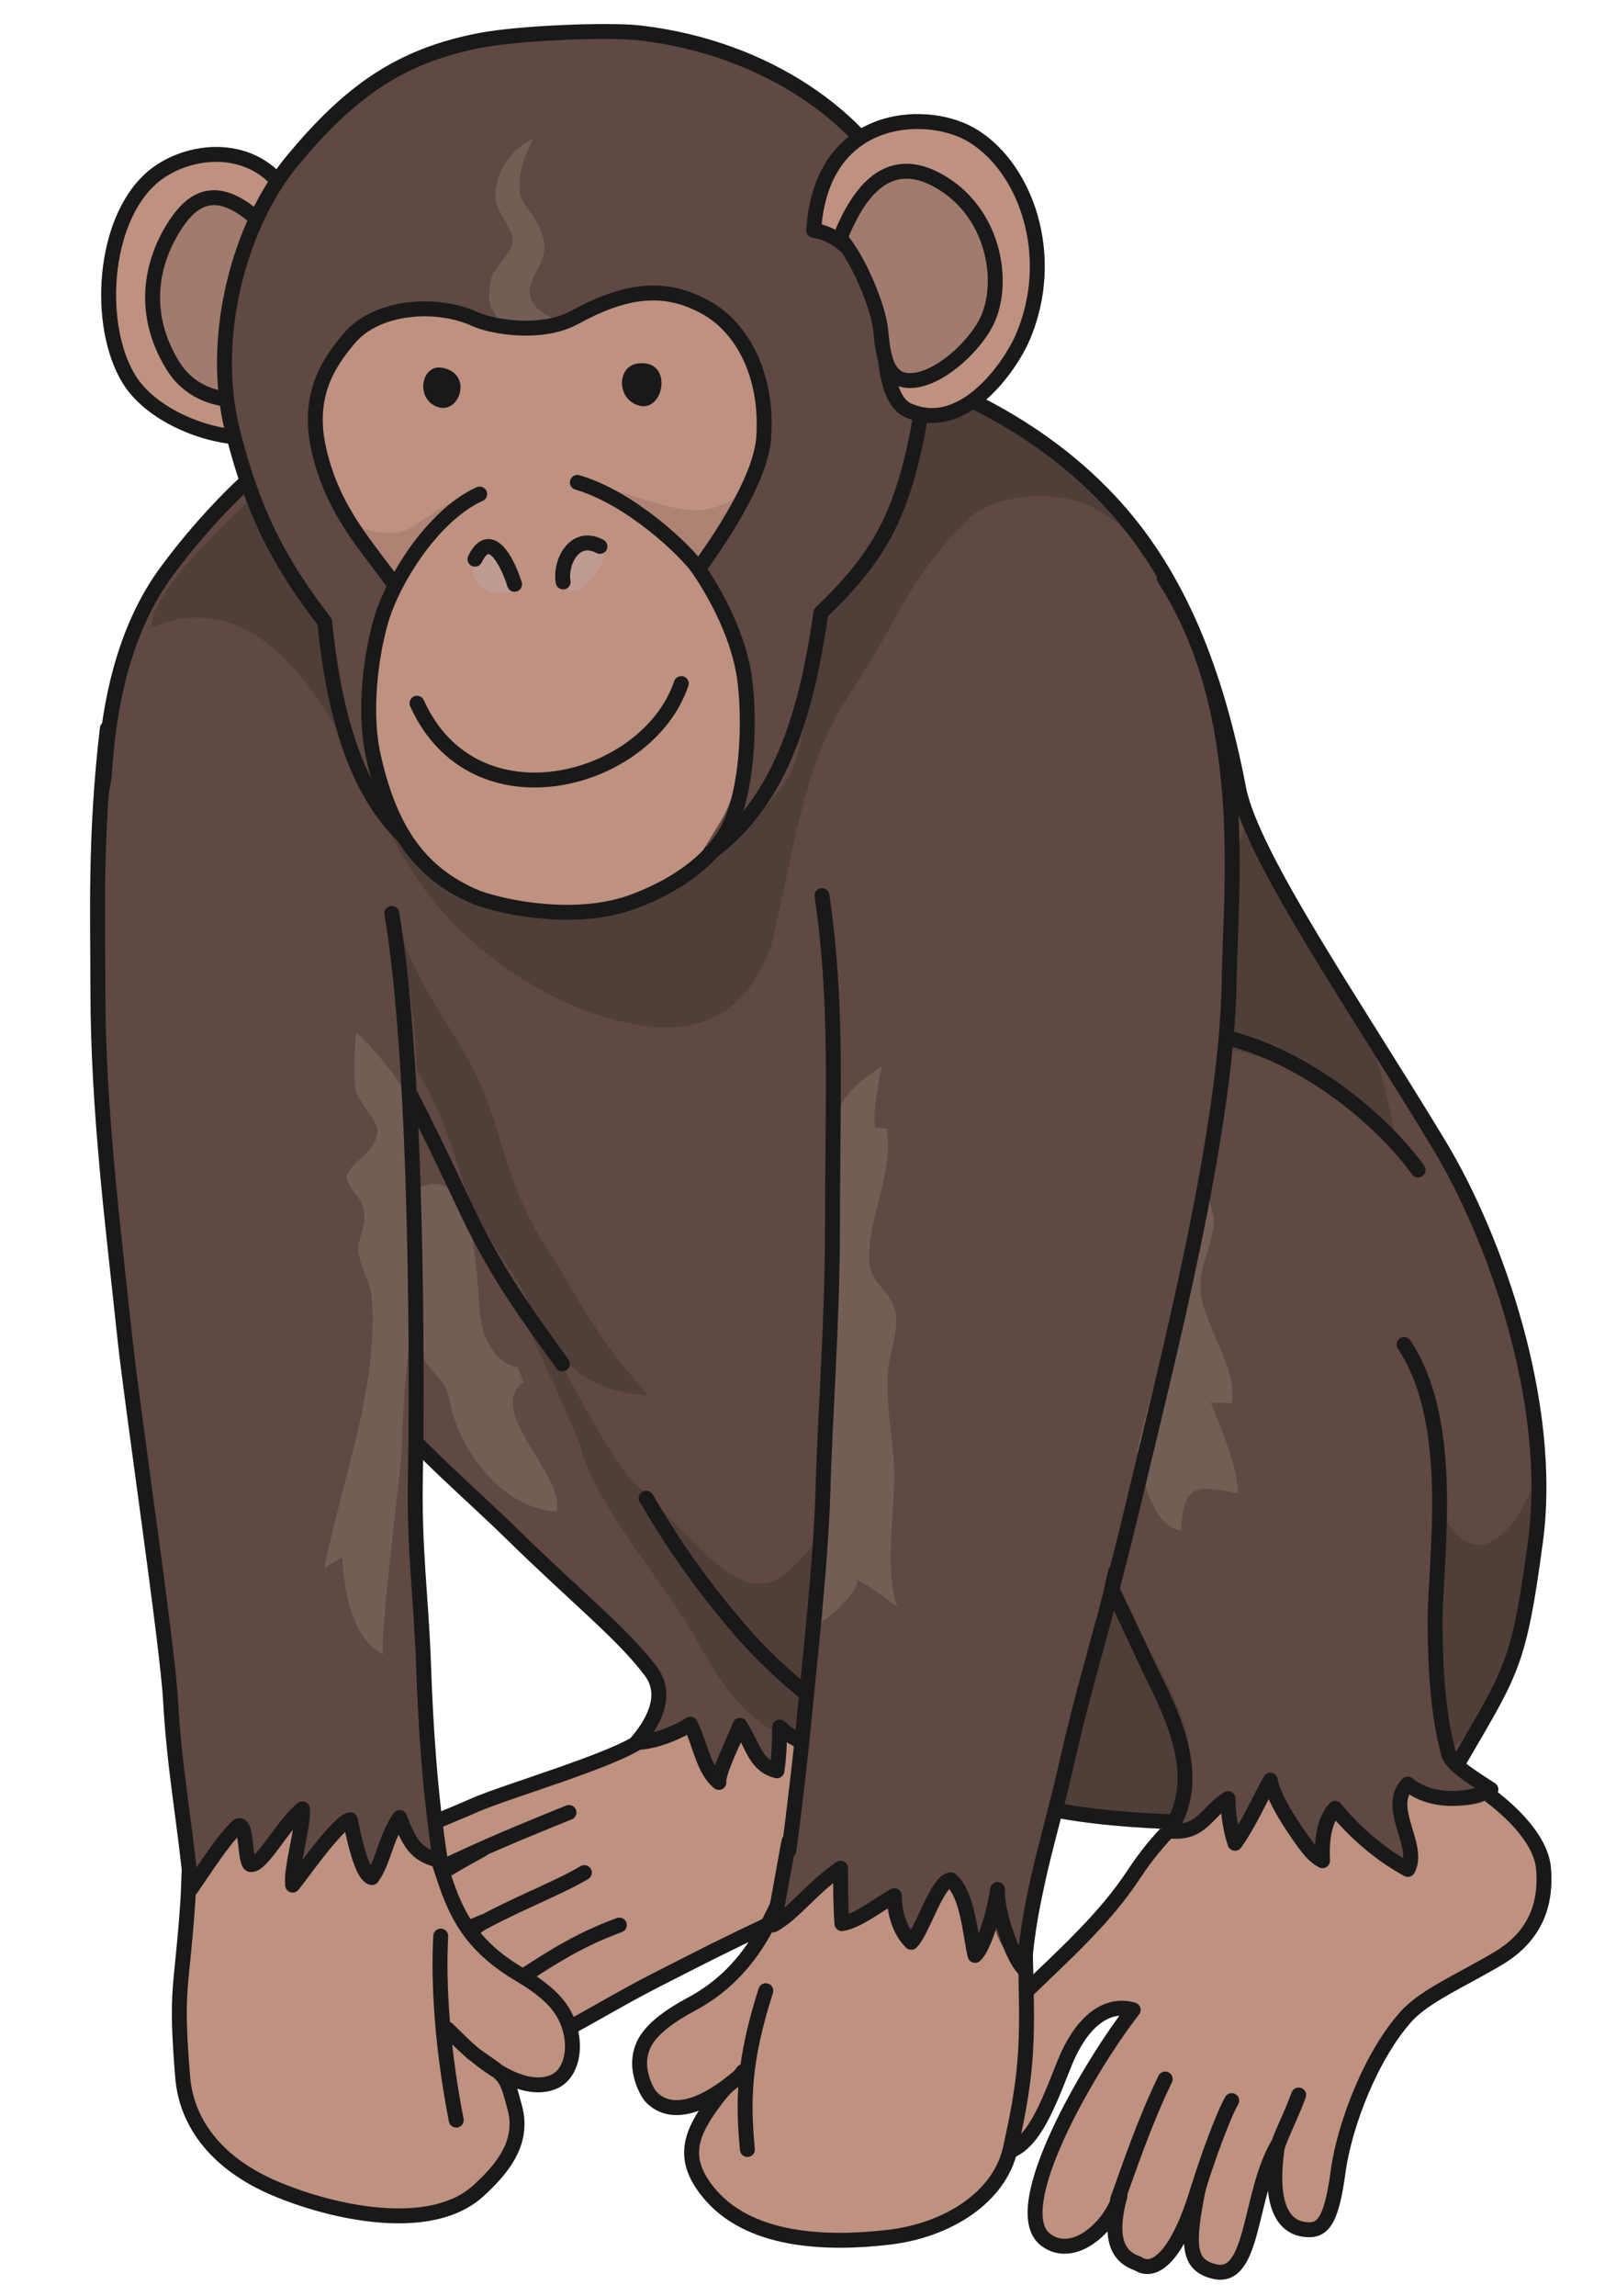 <?xml version="1.0" encoding="UTF-8" standalone="no"?>
<svg
   xmlns:dc="http://purl.org/dc/elements/1.1/"
   xmlns:cc="http://creativecommons.org/ns#"
   xmlns:rdf="http://www.w3.org/1999/02/22-rdf-syntax-ns#"
   xmlns:svg="http://www.w3.org/2000/svg"
   xmlns="http://www.w3.org/2000/svg"
   xmlns:sodipodi="http://sodipodi.sourceforge.net/DTD/sodipodi-0.dtd"
   xmlns:inkscape="http://www.inkscape.org/namespaces/inkscape"
   version="1.1"
   x="0"
   y="0"
   width="88mm"
   height="125mm"
   viewBox="0 0 332.598 472.441"
   id="svg123"
   sodipodi:docname="monkey.svg"
   inkscape:version="1.0.2-2 (e86c870879, 2021-01-15)">
  <defs
     id="defs127" />
  <sodipodi:namedview
     pagecolor="#ffffff"
     bordercolor="#666666"
     borderopacity="1"
     objecttolerance="10"
     gridtolerance="10"
     guidetolerance="10"
     inkscape:pageopacity="0"
     inkscape:pageshadow="2"
     inkscape:window-width="1920"
     inkscape:window-height="1017"
     id="namedview125"
     showgrid="false"
     units="mm"
     inkscape:zoom="0.70133111"
     inkscape:cx="217.87713"
     inkscape:cy="318.18982"
     inkscape:window-x="-8"
     inkscape:window-y="-8"
     inkscape:window-maximized="1"
     inkscape:current-layer="svg123" />
  <g
     id="Layer_1"
     transform="matrix(0.542,0,0,0.542,18.536,4.575)">
    <path
       d="m 209.348,652.134 c -10.027,7.539 -51.869,19.613 -63.402,24.758 -16.344,7.3 -23.367,7.984 -22.953,17.789 0.527,12.464 11.125,5.035 25.933,-1.02 -15.168,8.528 -25.269,13.059 -25.121,23.086 0.106,8.367 7.002,12.852 25.445,4.395 -14.808,10.316 -12.66,17.441 -12.41,20.187 3.746,11.813 12.657,5.828 25.434,2.18 -10.535,4.719 -19.408,22.191 -6.195,25.422 12.269,2.992 32.398,-12.172 58.781,-25.625 18.16,-9.262 26.055,-13.344 43.14,-21.375 1.297,10.359 -5.83,21.25 -13.542,25.601 -17.567,9.91 -8.5,22.621 0.044,29.11 11.979,9.093 30.425,-2.493 36.749,-19.231 5.725,-15.148 8.066,-32.941 21.289,-43.976 11.748,-9.797 30.121,-11.95 33.871,-13.493 25.824,-10.632 38.313,-30.121 28.633,-46.918 -8.461,-14.695 -92.176,-27.265 -111.596,-26.996 -24.35,0.328 -29.137,14.879 -44.1,26.106"
       fill="#be9180"
       id="path2" />
    <path
       d="m 209.348,652.134 c -10.027,7.539 -51.869,19.613 -63.402,24.758 -16.344,7.3 -23.367,7.984 -22.953,17.789 0.527,12.464 11.125,5.035 25.933,-1.02 -15.168,8.528 -25.269,13.059 -25.121,23.086 0.106,8.367 7.002,12.852 25.445,4.395 -14.808,10.316 -12.66,17.441 -12.41,20.187 3.746,11.813 12.657,5.828 25.434,2.18 -10.535,4.719 -19.408,22.191 -6.195,25.422 12.269,2.992 32.398,-12.172 58.781,-25.625 18.16,-9.262 26.055,-13.344 43.14,-21.375 1.297,10.359 -5.83,21.25 -13.542,25.601 -17.567,9.91 -8.5,22.621 0.044,29.11 11.979,9.093 30.425,-2.493 36.749,-19.231 5.725,-15.148 8.066,-32.941 21.289,-43.976 11.748,-9.797 30.121,-11.95 33.871,-13.493 25.824,-10.632 38.313,-30.121 28.633,-46.918 -8.461,-14.695 -92.176,-27.265 -111.596,-26.996 -24.35,0.328 -29.137,14.879 -44.1,26.106 z"
       fill-opacity="0"
       stroke="#1a1919"
       stroke-width="5.669"
       stroke-linecap="round"
       stroke-linejoin="round"
       id="path4" />
    <path
       d="m 160.848,744.103 c 11.654,-7.399 22.934,-15.461 40.133,-21.731"
       fill="#745a51"
       id="path6" />
    <path
       d="m 160.848,744.103 c 11.654,-7.399 22.934,-15.461 40.133,-21.731"
       fill-opacity="0"
       stroke="#1a1919"
       stroke-width="5.669"
       stroke-linecap="round"
       stroke-linejoin="round"
       id="path8" />
    <path
       d="m 145.676,723.337 c 15.756,-8.938 31.356,-14.57 42.035,-20.883"
       fill="#745a51"
       id="path10" />
    <path
       d="m 145.676,723.337 c 15.756,-8.938 31.356,-14.57 42.035,-20.883 m -48.761,-4.441 c 14.66,-7.035 33.902,-14.754 42.904,-18.387"
       fill-opacity="0"
       stroke="#1a1919"
       stroke-width="5.669"
       stroke-linecap="round"
       stroke-linejoin="round"
       id="path12" />
    <path
       d="m 300.452,607.224 c -4.127,-36.426 -21.918,-63.883 -35.675,-96.379 -10.917,-25.789 3.983,-59.864 -25.56,-77.782 -19.144,-11.605 -89.236,-49.75 -111.463,-42.531 -37.746,12.258 -48.774,39 -48,62.399 0.418,12.632 3.789,21.039 4.803,29.992 3.031,26.742 63.973,75.68 95.104,111.543 12.306,14.179 34.179,22.558 35.086,37.863 0.375,6.344 0.459,12.149 -5.399,20.695 8.098,-1.347 15.848,-2.515 19.358,-7.195 3.935,7.899 3.476,17.426 9.478,22.442 -0.412,-4.126 6.957,-15.559 8.172,-19.278 8.066,5.356 5.916,14.598 14.462,14.824 -1.505,-5.011 1.202,-9.386 1.19,-14.839 11.243,5.855 15.987,4.742 26.54,10.351 -0.86,-3.586 -2.602,-9.195 -2.957,-12.684 7.109,1.231 16.851,10.168 28.379,5.239 -5.578,-6.61 -11.653,-15.172 -12.262,-19.141 -1.338,-8.699 -0.262,-16.758 -1.256,-25.519"
       fill="#5f4942"
       id="path14" />
    <path
       d="m 321.704,601.056 c -9.24,-30.633 -35.598,-50.282 -65.075,-61.668 -16.505,-6.371 -28.755,-8.575 -39.464,-22.989 -25.055,-33.722 -36.909,-30.828 -57.012,-34.671 -0.195,-0.04 25.226,54.816 26.398,60.007 4.379,19.36 32.901,53.016 42.598,70.348 14.312,25.566 22.504,38.242 58.952,47.691 -0.858,-3.585 -2.977,-8.222 -0.905,-12.593 10.266,1.781 15.11,8.293 26.252,4.937 -0.287,-5.07 2.006,-15.133 5.866,-17.055 3.644,-1.808 8.814,4.504 10.265,0.43 2.211,-6.215 -5.027,-22.668 -6.398,-28.801 -0.426,-1.918 -0.922,-3.797 -1.477,-5.636"
       fill="#503f38"
       id="path16" />
    <path
       d="m 177.268,565.157 c 2.688,-14.176 -27.357,-37.965 -12.697,-48.832 -0.582,-1.699 -1.383,-4.07 -2.225,-5.613 -8.603,-1.805 -13.279,-11.25 -14.193,-19.379 -1.492,-13.254 -0.912,-62.793 -26.094,-47.395 -22.164,13.555 -1.652,37.536 3.299,59.399 2.205,9.73 9.416,9.918 11.158,19.801 3.35,18.976 20.227,41.23 40.682,42.293 0.029,-0.078 0.051,-0.172 0.07,-0.274"
       fill="#735e55"
       id="path18" />
    <path
       d="m 126.557,389.337 c -47.045,18.418 -48.022,42.711 -46.803,68.398 2.394,50.391 51.157,87.489 79.645,115.403 26.086,25.551 42.891,38.66 53.553,52.89 7.193,9.602 0,20.707 -5.401,26.996 6.305,0 15.295,-3.589 20.403,-6.89 3.937,7.902 4.826,17.078 10.824,22.09 -0.41,-4.125 6.781,-17.946 7.996,-21.664 5.172,7.968 5.783,15.175 14.044,17.257 0.729,-4.488 1.061,-11.148 1.049,-16.597 8.406,7.793 16.128,7.406 26.681,13.011 -3.301,-14.695 -4.246,-33.695 -3.592,-41.402 6.525,6.727 23.639,35.102 26.856,33.453 3.302,-9.086 -0.424,-26.199 18.914,-13.972 -2.362,-20.469 9.089,-31.547 13.318,-48.196 5.375,-21.183 -8.082,-37.629 -20.09,-53.355 -23.578,-30.887 -42.926,-75.508 -74.594,-99.031 -20.875,-15.512 -97.043,-58.481 -122.803,-48.391 z"
       fill-opacity="0"
       stroke="#1a1919"
       stroke-width="5.669"
       stroke-linecap="round"
       stroke-linejoin="round"
       id="path20" />
    <path
       d="m 5.957,342.532 c -1.809,-43.195 -1.387,-79.894 12.594,-114 19.744,-48.133 81.635,-94.996 135.266,-103.015 35.168,-5.258 85.658,-9.536 121.071,-2.125 48.496,10.148 96.267,34.164 125.267,73.937 16.26,22.297 27.598,55.203 33.596,87.602 5.182,25.953 48.164,90.757 78.889,141.843 20.814,34.618 43.275,97.446 36.23,149.946 -6.318,47.062 -8.974,48.976 -29.279,83.953 -18.424,31.738 -67.617,20.41 -98.815,22.914 -26.619,2.141 -68.525,-4.75 -108.822,-22.449 -24.875,-10.926 -61.02,-50.633 -78.602,-72.602 -36.301,-45.371 -31.328,-36.496 -60.008,-89.402 -9.472,-17.477 -14.086,-25.649 -26.398,-42.598 -9.586,-13.199 -23.694,-50.98 -32.399,-64.808 -10.675,68.835 -84.307,46.921 -101.395,11.996 -4.283,-8.75 -6.775,-51.141 -7.195,-61.192"
       fill="#5f4942"
       id="path22" />
    <path
       d="M 109.799,299.739 C 95.543,270.044 68.957,210.536 23.352,229.728 c -1.02,-18.641 59.019,-67.02 71.855,-80.465 12.663,-13.262 41.085,-21.125 58.612,-23.746 36.599,-5.469 77.433,-18.219 114.337,-12.188 26.095,4.266 122.4,54.008 131.999,89.996 -16.795,-32.398 -56.783,-25.031 -67.201,-14.402 -23.482,23.953 -26.023,38.664 -44.406,66.008 -18.534,27.562 -21.683,63.082 -29.993,95.992 -12.008,32.414 -36.039,33.16 -55.207,28.808 -32.972,-7.496 -63.703,-30.652 -80.074,-55.918 -4.992,-7.707 -9.482,-15.757 -13.475,-24.074"
       fill="#503f38"
       id="path24" />
    <path
       d="m 198.547,546.536 c 28.809,26.399 43.569,50.574 60.008,45.59 7.607,-2.305 18.216,-16.633 32.399,-33.594 12.813,-15.328 82.678,-22.75 87.746,-41.945 5.285,-20.031 5.367,-38.418 13.238,-58.899 4.872,-12.671 9.262,-26.687 11.778,-40.21 2.91,-15.625 7.793,-32.774 12.549,-47.879 2.453,-7.789 23.263,-66.258 23.244,-67.981 13.838,23.664 27.838,48.11 43.437,76.914 14.405,33.594 9.991,53.192 22.809,70.797 6.094,8.371 -4.524,15.981 -5.541,28.352 -1.186,14.382 -33.746,33.062 -44.108,40.519 -13.062,9.406 -20.605,14.094 -18.441,29.66 1.098,7.879 8.66,15.032 10.387,22.805 2.578,11.645 -1.285,23.813 1.625,35.863 26.304,6.211 26.459,-21.058 43.738,-29.972 11.875,-6.125 7.939,-12.75 18.938,-12.871 15.652,33.035 34.183,0.355 36.726,-13.395 1.824,15.914 -3.053,34.902 -4.678,50.027 -2.654,24.704 -10.994,44.797 -32.093,58.235 -32.717,20.832 -52.655,18.422 -91.748,23.586 -22.52,2.972 -58.493,-1.856 -78.875,-10.082 -17.336,-7 -35.86,-16.45 -51.649,-26.461 -15.148,-9.602 -38.121,-20.555 -49.813,-34.176 -10.301,-12 -37,-49.934 -41.676,-64.883"
       fill="#503f38"
       id="path26" />
    <path
       d="m 109.747,383.337 c 0.271,-4.289 8.56,-29.488 9.603,-33.609 11.658,28.898 26,39.429 34.805,69.609 8.404,28.805 12.564,35.601 22.795,51.59 7.879,12.316 11.588,23.086 34.804,50.406 -29.378,-2.41 -33.607,-16.801 -45.113,-32.457 -0.492,-10.742 -17.289,-23.945 -25.693,-50.945 -8.092,-25.993 -16.797,-46.2 -31.201,-54.594"
       fill="#503f38"
       id="path28" />
    <path
       d="m 179.356,509.337 c -12.008,-16.813 -24.004,-32.41 -36,-57.602 -5.584,-11.722 -20.232,-43.336 -30.006,-60.007 -11.318,75.054 -83.69,46.578 -96.596,-2.391 C 14.18,379.563 5.707,347.673 5.357,336.536 4.148,298.126 2.086,244.884 29.352,208.13 c 27.595,-37.203 70.834,-74.594 124.465,-82.613 35.168,-5.258 85.656,-9.532 121.071,-2.125 45.351,9.48 86.187,29.218 114.468,60.742 24.024,26.773 38.196,62.047 46.801,106.797 4.998,25.984 45.758,84.757 76.483,135.843 20.814,34.618 43.275,97.446 36.23,149.946 -6.318,47.062 -8.974,48.976 -29.279,83.953 -18.424,31.738 -67.541,24.129 -98.815,22.914 -37.416,-1.449 -63.127,-2.953 -103.423,-20.656 -24.873,-10.922 -51.763,-30.938 -70.196,-52.2 -23.407,-26.996 -34.844,-48.984 -36.002,-50.402"
       fill-opacity="0"
       stroke="#1a1919"
       stroke-width="5.669"
       stroke-linecap="round"
       stroke-linejoin="round"
       id="path30" />
    <path
       d="M 74.633,153.399 C 95.949,136.903 87.863,72.711 67.41,56.668 53.553,45.797 33.848,49.93 23.369,59.133 4.645,75.587 2.361,115.286 14.816,135.579 c 11.188,18.227 46.34,28.254 59.817,17.82"
       fill="#be9180"
       id="path32" />
    <path
       d="M 74.633,153.399 C 95.949,136.903 87.863,72.711 67.41,56.668 53.553,45.797 33.848,49.93 23.369,59.133 4.645,75.587 2.361,115.286 14.816,135.579 c 11.188,18.227 46.34,28.254 59.817,17.82 z"
       fill-opacity="0"
       stroke="#1a1919"
       stroke-width="5.669"
       stroke-linecap="round"
       stroke-linejoin="round"
       id="path34" />
    <path
       d="m 82.051,135.032 c 21.317,-16.496 -0.795,-46.453 -21.25,-62.5 -13.858,-10.867 -22.465,-5.578 -29.488,6.039 -7.637,12.617 -12.329,31.489 0.123,51.782 11.185,18.23 37.138,15.113 50.615,4.679"
       fill="#a17b6d"
       id="path36" />
    <path
       d="m 82.051,135.032 c 21.317,-16.496 -0.795,-46.453 -21.25,-62.5 -13.858,-10.867 -22.465,-5.578 -29.488,6.039 -7.637,12.617 -12.329,31.489 0.123,51.782 11.185,18.23 37.138,15.113 50.615,4.679 z"
       fill-opacity="0"
       stroke="#1a1919"
       stroke-width="5.669"
       stroke-linecap="round"
       stroke-linejoin="round"
       id="path38" />
    <path
       d="m 313.79,158.118 c -5.871,20.735 -21.404,62.547 -39.129,70.406 -3.61,7 1.207,27.657 -7.036,52.504 -6.143,18.524 -35.066,36.258 -47.693,41.418 -16.221,6.621 -59.584,-4.949 -75.012,-7.57 -21.15,-3.594 -12.416,10.586 -33.314,-15.398 C 95.551,279.524 91.793,251.579 89.057,226.47 73.855,205.411 50.49,165.114 49.852,141.47 48.887,105.743 58.906,72.485 76.426,49.215 c 19.74,-26.226 51.371,-39.144 89.518,-46.59 10.717,-2.085 5.869,4 16.889,1.782 50.046,-10.086 111.119,32.785 124.791,61.043 4.881,10.082 15.533,59.606 6.166,92.668"
       fill="#5f4942"
       id="path40" />
    <path
       d="m 167.59,98.797 c -2.484,6.282 1.805,12.087 12.727,15.274 1.574,0.457 -11.41,7.641 -24.279,0.907 -4.846,-9.274 -4.926,-7.012 -4.19,-15.595 0.494,-5.75 8.174,-11.351 8.715,-16.09 0.465,-4.085 -6.437,-11.585 -6.625,-16.558 -0.301,-8.012 4.578,-18.039 14.314,-22.457 -5.041,9.644 -5.318,14.152 -5.101,20.008 0.201,5.394 8.035,10.05 9.279,19.457 0.77,5.84 -2.496,9.129 -4.84,15.054"
       fill="#735e55"
       id="path42" />
    <path
       d="m 313.79,158.118 c -6.404,30.164 -14.266,44.856 -36.281,66.094 -7.861,56.226 -24.395,86.172 -61.032,101.957 -16.146,6.953 -41.609,11.16 -66.002,1.269 C 126.063,317.536 96.814,305.423 89.102,227.669 73.945,207.821 62.453,189.04 53.945,154.532 45.395,119.821 56.449,76.969 77.137,52.188 98.17,26.985 116.997,12.872 148.094,6.899 c 15.5,-2.973 49.367,-4.149 60.53,-2.859 49.119,5.668 85.328,33.152 99,61.41 4.881,10.082 13.307,59.059 6.166,92.668 z"
       fill-opacity="0"
       stroke="#1a1919"
       stroke-width="5.669"
       stroke-linecap="round"
       stroke-linejoin="round"
       id="path44" />
    <path
       d="m 179.698,233.005 c -18.381,12.039 -10.602,-4.699 -29.764,-9.945 -16.184,-4.434 -25.09,3.562 -33.992,-9.036 -10.709,-15.16 -29.024,-42.461 -28.454,-62.242 0.783,-27.156 8.549,-27.586 19.014,-36.746 6.424,-5.625 9.178,-4.844 21.416,-5.301 14.379,-0.535 27.34,8.571 36.336,8.239 9.891,-0.371 25.67,-8.012 31.125,-10.758 14.133,-7.114 23.211,-8.641 39.409,2.113 16.966,11.274 20.232,22.75 18.562,46.113 -1.182,16.481 -16.303,45.657 -23.191,54.309 -7.373,9.266 2.693,6.437 -4.842,14.977 -1.879,2.132 -43.201,6.695 -45.619,8.277"
       fill="#be9180"
       id="path46" />
    <path
       d="m 118.698,213.177 c -6.834,4.363 -21.507,-19.528 -21.852,-24.547 9.004,6.305 19.803,6.305 24.311,3.605 7.324,-4.39 10.801,-8.101 23.394,-13.5 14.379,-0.539 25.114,6.172 34.11,5.836 9.886,-0.371 16.297,-2.242 14.043,-8.535 27.902,7.195 38.242,15.293 54.816,2.563 1.92,9.679 -15.285,29.488 -22.865,33.425 -9.674,5.024 -9.416,-9.894 -19.844,-9.894 -21.078,0 -79.853,7.047 -86.113,11.047"
       fill="#ae8373"
       id="path48" />
    <path
       d="m 179.698,233.005 c -18.381,12.039 -10.602,-4.699 -29.764,-9.945 -16.184,-4.434 -25.09,3.562 -33.992,-9.036 -10.709,-15.16 -23.59,-28.082 -28.991,-51.488 -4.623,-20.035 2.787,-32.379 11.627,-42.707 10.352,-12.094 32.807,-13.828 47.469,-7.18 7.209,3.274 25.797,6.063 37.805,-0.507 19.418,-10.629 34.354,-12.688 50.305,-3.68 13.738,7.769 23.32,25.957 21.646,49.328 -1.177,16.481 -18.789,42.652 -31.697,58.758 -7.408,9.242 8.746,-0.36 1.211,8.18 -1.879,2.132 -43.201,6.695 -45.619,8.277 z"
       fill-opacity="0"
       stroke="#1a1919"
       stroke-width="5.669"
       stroke-linecap="round"
       stroke-linejoin="round"
       id="path50" />
    <path
       d="m 133.524,131.142 c 12.078,1.941 6.965,17.875 -1.543,14.914 -8.637,-3.004 -6.195,-16.164 1.543,-14.914"
       fill="#1a1919"
       id="path52" />
    <path
       d="m 207.915,129.556 c 13.546,-1.891 10.308,18.168 0.929,16.058 -8.976,-2.019 -8.992,-14.929 -0.929,-16.058"
       fill="#1a1919"
       id="path54" />
    <path
       d="m 155.063,176.38 c -20.852,5.855 -39.234,30.555 -43.289,46.84 -2.758,11.078 -6.119,43.726 -4.227,55.234 4.661,28.328 23.682,48.254 45.635,57.293 10.955,3.981 40.33,2.691 60.981,-7.086 16.517,-7.816 16.498,-11.164 24.923,-24.707 8.86,-14.234 11.76,-39.152 9.36,-55.488 -2.055,-13.961 -7.612,-29.363 -15.682,-41.281 -4.545,-6.711 -14.193,-18.379 -30.15,-27.645"
       fill="#be9180"
       id="path56" />
    <path
       d="m 147.95,179.114 c -15.942,7.168 -30.332,28.27 -36.176,44.106 -3.949,10.711 -8.566,35.668 -4.227,55.234 6.225,28.07 17.555,44.875 39.504,53.918 10.957,3.973 38.114,9.418 59.502,1.379 10.656,-4.004 26.045,-11.77 34.471,-25.313 8.859,-14.234 9.822,-43.636 7.422,-59.972 -2.055,-13.961 -9.268,-28.918 -17.332,-40.828 -4.551,-6.715 -25.578,-26.965 -46.067,-32.95 m -60.896,83.844 c 21.598,48 87.484,30.449 100.346,-7.465"
       fill-opacity="0"
       stroke="#1a1919"
       stroke-width="5.669"
       stroke-linecap="round"
       stroke-linejoin="round"
       id="path58" />
    <path
       d="m 274.796,79.012 c 14.482,1.922 26.041,22.051 26.35,30.259 0.394,10.488 -0.368,33.675 9.511,38.054 21.34,9.465 39.016,-17.594 43.141,-26.875 14.129,-31.778 1.119,-66.637 -20.024,-78.176 -17.011,-9.281 -56.164,-7.797 -58.978,36.738"
       fill="#be9180"
       id="path60" />
    <path
       d="m 274.796,79.012 c 14.482,1.922 26.041,22.051 26.35,30.259 0.394,10.488 -0.368,33.675 9.511,38.054 21.34,9.465 39.016,-17.594 43.141,-26.875 14.129,-31.778 1.119,-66.637 -20.024,-78.176 -17.011,-9.281 -56.164,-7.797 -58.978,36.738 z"
       fill-opacity="0"
       stroke="#1a1919"
       stroke-width="5.669"
       stroke-linecap="round"
       stroke-linejoin="round"
       id="path62" />
    <path
       d="m 284.817,81.919 c 7.543,8.765 14.606,26.699 15.397,34.879 0.978,10.172 2.256,20.336 12.752,19.148 10.758,-1.218 23.84,-13.941 27.941,-23.234 6.641,-15.043 2.057,-41.188 -19.086,-52.727 -17.015,-9.285 -28.773,1.086 -37.004,21.934"
       fill="#a17b6d"
       id="path64" />
    <path
       d="m 284.817,81.919 c 7.543,8.765 14.606,26.699 15.397,34.879 0.978,10.172 2.256,20.336 12.752,19.148 10.758,-1.218 23.84,-13.941 27.941,-23.234 6.641,-15.043 2.057,-41.188 -19.086,-52.727 -17.015,-9.285 -28.773,1.086 -37.004,21.934 z"
       fill-opacity="0"
       stroke="#1a1919"
       stroke-width="5.669"
       stroke-linecap="round"
       stroke-linejoin="round"
       id="path66" />
    <path
       d="m 108.551,409.735 c 4.385,-27.179 4.774,-35.16 1.137,-65.164"
       fill="#745a51"
       id="path68" />
    <path
       d="m 108.551,409.735 c 4.385,-27.179 4.774,-35.16 1.137,-65.164"
       fill-opacity="0"
       stroke="#1a1919"
       stroke-width="5.669"
       stroke-linecap="round"
       stroke-linejoin="round"
       id="path70" />
    <g
       id="g76">
      <path
         d="m 534.944,734.892 c -13.359,8.015 -27.931,14.222 -35.007,22.003 -13.331,14.661 -23.584,41.153 -25.995,58.989 -2.648,19.562 -6,23.008 -13.004,22.008 -9.722,-1.399 -12.988,-13.024 -9.988,-32.008 -11.01,19 -8.752,51.672 -24.013,48.008 -10.319,-2.477 -10.331,-10.344 -6,-32.008 -7.995,27 -16.995,33.015 -22.995,29.008 -5.998,-2.008 -11.945,-7.207 -6.849,-25.707 -3.887,12.125 -17.742,24.472 -28.156,16.707 -15.665,-11.672 17.673,-67.664 33.173,-87.321 -10.882,-3.164 -20.16,5.742 -25.953,19.981 -7.449,18.304 -15.539,43.808 -34.531,30.687 -20.031,-13.832 1.797,-40.316 17.807,-55.711 17,-16.351 31.996,-29.761 43.029,-46.582 17.422,-26.547 44.959,-44.336 75.486,-52.062 13.938,-3.535 21.981,2.414 34.992,8.008 20.704,8.898 43.694,26.402 44.998,42 1.004,11.996 -1.996,25 -16.994,34"
         fill="#be9180"
         id="path72" />
      <path
         d="m 534.944,734.892 c -13.359,8.015 -27.931,14.222 -35.007,22.003 -13.331,14.661 -23.584,41.153 -25.995,58.989 -2.648,19.562 -6,23.008 -13.004,22.008 -9.722,-1.399 -12.988,-13.024 -9.988,-32.008 -11.01,19 -8.752,51.672 -24.013,48.008 -10.319,-2.477 -10.331,-10.344 -6,-32.008 -7.995,27 -16.995,33.015 -22.995,29.008 -5.998,-2.008 -11.945,-7.207 -6.849,-25.707 -3.887,12.125 -17.742,24.472 -28.156,16.707 -15.665,-11.672 17.673,-67.664 33.173,-87.321 -10.882,-3.164 -20.16,5.742 -25.953,19.981 -7.449,18.304 -15.539,43.808 -34.531,30.687 -20.031,-13.832 1.797,-40.316 17.807,-55.711 17,-16.351 31.996,-29.761 43.029,-46.582 17.422,-26.547 44.959,-44.336 75.486,-52.062 13.938,-3.535 21.981,2.414 34.992,8.008 20.704,8.898 43.694,26.402 44.998,42 1.004,11.996 -1.996,25 -16.994,34 z"
         fill-opacity="0"
         stroke="#1a1919"
         stroke-width="5.669"
         stroke-linecap="round"
         stroke-linejoin="round"
         id="path74" />
    </g>
    <path
       d="m 390.185,826.626 c 4.246,-11.727 10.105,-29.344 18.091,-45.816"
       fill="#745a51"
       id="path78" />
    <path
       d="m 390.185,826.626 c 4.246,-11.727 10.105,-29.344 18.091,-45.816"
       fill-opacity="0"
       stroke="#1a1919"
       stroke-width="5.669"
       stroke-linecap="round"
       stroke-linejoin="round"
       id="path80" />
    <path
       d="m 419.437,828.395 c 0.511,-5.456 10.361,-33.171 14.095,-39.386"
       fill="#745a51"
       id="path82" />
    <path
       d="m 419.437,828.395 c 0.511,-5.456 10.361,-33.171 14.095,-39.386"
       fill-opacity="0"
       stroke="#1a1919"
       stroke-width="5.669"
       stroke-linecap="round"
       stroke-linejoin="round"
       id="path84" />
    <path
       d="m 448.94,818.884 c -1.005,-10 5.584,-19.785 10.004,-31.992"
       fill="#745a51"
       id="path86" />
    <path
       d="m 448.94,818.884 c -1.005,-10 5.584,-19.785 10.004,-31.992"
       fill-opacity="0"
       stroke="#1a1919"
       stroke-width="5.669"
       stroke-linecap="round"
       stroke-linejoin="round"
       id="path88" />
    <path
       d="m 145.157,770.946 c -0.584,-0.414 -8.973,-8.64 -9.528,-9.175 20.926,21.773 33.782,23.183 40.729,19.976 7.807,-3.605 9.49,-17.617 2.01,-28.078 -2.637,-3.691 -7.344,-7.887 -15.223,-12.52 -32.527,-19.125 -24.961,-42.039 -41.559,-66.504 -9.496,-13.972 -21.054,-4.867 -35.69,-3.093 -12.298,1.488 -27.261,2.031 -38.009,8.906 -11.739,7.504 -9.864,19.754 -10.742,32.715 -2.356,34.851 -4.805,32.285 -1.985,66.836 1.518,18.558 14.047,33.347 34.785,42.219 21.852,9.343 59.45,17.691 77.618,0.921 7.793,-7.195 17.395,-17.406 13.793,-31.199 -3.629,-13.887 -3.604,-11.996 -16.199,-21.004"
       fill="#be9180"
       id="path90" />
    <path
       d="m 145.157,770.946 c -0.584,-0.414 -8.973,-8.64 -9.528,-9.175 20.926,21.773 33.782,23.183 40.729,19.976 7.807,-3.605 9.49,-17.617 2.01,-28.078 -2.637,-3.691 -7.344,-7.887 -15.223,-12.52 -32.527,-19.125 -24.961,-42.039 -41.559,-66.504 -9.496,-13.972 -21.054,-4.867 -35.69,-3.093 -12.298,1.488 -27.261,2.031 -38.009,8.906 -11.739,7.504 -9.864,19.754 -10.742,32.715 -2.356,34.851 -4.805,32.285 -1.985,66.836 1.518,18.558 14.047,33.347 34.785,42.219 21.852,9.343 59.45,17.691 77.618,0.921 7.793,-7.195 17.395,-17.406 13.793,-31.199 -3.629,-13.887 -3.604,-11.996 -16.199,-21.004 z m -11.996,-44.39 c -0.668,11.894 -0.598,36.597 5.882,69.871"
       fill-opacity="0"
       stroke="#1a1919"
       stroke-width="5.669"
       stroke-linecap="round"
       stroke-linejoin="round"
       id="path92" />
    <path
       d="m 122.973,433.142 c -1.859,26.964 2.481,55.859 0.297,86.711 -1.357,19.183 -2.021,41.414 -0.91,50.097 3.527,27.489 3.32,26.52 4.301,54.348 0.785,22.391 2.377,47.945 6.345,73.617 -7.875,-9.656 -11.263,-3.902 -15.447,-15.172 -3.484,5.184 -6.117,16.988 -8.404,20.406 -4.801,-2.394 -6.473,-1.195 -10.35,-20.761 -4.717,0.746 -19.02,21.468 -21.879,24.824 -0.789,-6.567 4.242,-22.324 3.719,-28.953 -7.704,6.222 -15.28,21.617 -19.625,21.148 -2.52,-0.269 -1.219,-18.316 -5.336,-14.215 -5.291,5.274 -10.676,9.45 -17.325,19.153 C 36.152,679.915 27.238,600.29 19.77,560.337 14.93,534.442 13.816,508.79 11.484,482.704 7.75,440.938 0.312,389.806 4.148,349.728 c 2.524,-26.422 -2.382,-51.274 9.321,-79.176 2.363,-5.637 97.082,26.551 102.301,63 4.811,33.597 10.809,47.39 7.203,99.59"
       fill="#5f4942"
       id="path94" />
    <path
       d="m 121.168,410.942 c 0.61,31.801 2.666,68.09 0.208,89.246 -1.618,13.922 -2.639,27.344 -2.989,41.235 -0.191,7.582 -9.316,77.117 -6.82,78.324 -12.547,-6.062 -14.979,-24.812 -15.813,-37.098 -1.529,1.278 -5.291,2.762 -6.844,4.735 6.207,-32.899 20.643,-68.344 18.102,-102.844 -0.465,-6.328 -4.715,-12.055 -5.113,-18.129 -0.328,-4.98 2.932,-8.926 2.209,-13.723 -1.225,-8.121 -3.34,-5.742 -6.946,-14.132 2.414,-7.039 11.581,-9.063 11.999,-18.008 0.134,-2.903 -7.832,-11.961 -8.289,-14.996 -1.059,-7.031 -0.305,-14.934 0.07,-22.008 0.055,-1.047 20.086,20.082 20.226,27.398"
       fill="#735e55"
       id="path96" />
    <path
       d="m 114.583,338.341 c 10.187,59.394 9.539,185.554 8.976,212.406 -0.617,29.395 2.121,45.723 3.102,73.551 0.785,22.391 2.377,47.945 6.345,73.617 -8.252,-1.965 -11.263,-5.102 -15.447,-16.367 -5.57,8.289 -5.992,16.508 -10.5,22.797 -3.037,-0.524 -5.816,-9.66 -8.254,-21.957 -4.717,0.746 -19.02,21.468 -21.879,24.824 -0.789,-6.567 4.242,-22.324 3.719,-28.953 -7.704,6.222 -15.28,21.617 -19.625,21.148 -2.52,-0.269 -1.219,-18.316 -5.336,-14.215 -5.291,5.274 -10.676,13.653 -17.325,23.356 C 36.152,684.118 32.043,663.712 30.57,637.142 29.371,615.544 15.914,525.212 13.176,499.157 8.949,458.931 2.973,413.056 2.973,367.149 c 0,-27.238 -1.219,-58.226 3.582,-99.015"
       fill-opacity="0"
       stroke="#1a1919"
       stroke-width="5.669"
       stroke-linecap="round"
       stroke-linejoin="round"
       id="path98" />
    <path
       d="m 510.751,608.407 c -0.221,-29.265 8.707,-51.383 -1.152,-79.215 -8.995,-25.375 2.175,-45.476 -0.602,-73.941 -2.133,-21.883 -11.68,-34.52 -30.277,-46.773 -31.922,-21.024 -92.336,-34.383 -121.395,-1.485 -34.562,39.129 -13.918,113.727 11.113,152.703 16.579,25.809 30.481,50.703 41.057,72.164 9.512,19.305 13.44,36.563 -3.014,54.297 12.256,1.418 17.329,-6.597 25.639,-11.812 -0.017,5.554 0.959,11.98 2.654,16.988 5.133,-7.117 9.024,-16.051 13.422,-23.992 0.844,6.488 8.555,18.008 12.823,23.812 2.111,2.868 3.877,5.141 6.996,6.797 -0.321,-6.527 0.152,-14.887 4.759,-19.902 7.293,8.976 17.319,17.683 27.645,23.203 4.848,-9.227 -8.748,-23.356 -0.07,-32.414 4.486,8.742 26.906,10.461 31.207,4.894 -10.2,-6.597 -18.063,-16.55 -18.606,-21 -1.922,-15.699 -2.08,-28.472 -2.199,-44.324"
       fill="#5f4942"
       id="path100" />
    <path
       d="m 435.935,558.431 c -0.465,-11.36 -6.282,-23.922 -10.493,-34.61 2.622,0.703 5.36,-0.273 8.129,0.723 2.512,-14.215 -11.496,-29.676 -11.945,-44.766 -0.238,-8.105 6.32,-19.629 4.93,-26.847 -3.209,-16.664 -20.231,-27.328 -15.317,-44.106 -13.093,-17.762 -22.572,11.371 -29.797,17.082 -9.515,7.516 -15.205,9.274 -19.115,18.731 -7.494,18.136 7.311,36.867 7.637,54.851 0.291,15.903 -7.545,29.731 8.646,42.028 1.5,-6.735 5.121,-12.895 13.657,-11.27 6.802,1.293 5.054,39.285 22.076,42.527 0.637,-18.234 6.029,-17.433 21.592,-14.343"
       fill="#735e55"
       id="path102" />
    <path
       d="m 504.292,435.724 c -15.334,-21.188 -48.551,-48.09 -83.732,-52.387 -25.668,-3.137 -48.551,7.031 -63.235,23.656 -34.562,39.129 -13.918,113.727 11.113,152.703 16.579,25.809 25.942,49.379 36.52,70.836 9.512,19.309 16.215,38.863 4.844,56.102 12.254,1.418 14.008,-7.074 22.318,-12.289 -0.017,5.554 0.959,11.98 2.654,16.988 5.133,-7.117 9.024,-16.051 13.422,-23.992 0.844,6.488 8.555,18.008 12.823,23.812 2.111,2.868 3.877,5.141 6.996,6.797 -0.321,-6.527 0.152,-14.887 4.759,-19.902 7.293,8.976 17.319,17.683 27.645,23.203 4.848,-9.227 -8.748,-23.356 -0.07,-32.414 9.609,7.891 24.591,6.047 31.595,2.055 -5.398,-3.602 -14.779,-9.039 -15.99,-13.36 -4.199,-15 -5.084,-33.273 -5.203,-49.125 -0.182,-24.015 8.563,-75.968 -11.781,-106.429"
       fill-opacity="0"
       stroke="#1a1919"
       stroke-width="5.669"
       stroke-linecap="round"
       stroke-linejoin="round"
       id="path104" />
    <path
       d="m 247.903,778.028 c 0.406,-0.582 -1.164,1.621 -0.59,1.114 -18.48,16.07 -29.279,14.261 -34.68,7.968 -0.74,-0.859 -8.265,-12.511 -0.351,-22.656 2.783,-3.57 7.666,-7.562 15.722,-11.859 33.307,-17.75 34.203,-51.203 51.813,-74.946 10.073,-13.562 13.743,6.25 28.293,8.641 12.219,2.004 27.153,3.172 37.602,10.492 11.416,7.992 9.027,20.149 9.363,33.133 0.891,34.93 1.535,45.641 -5.66,77.539 -4.098,18.164 -23.592,30.805 -46.135,33.438 -23.595,2.75 -53.627,1.863 -68.901,-17.579 -8.867,-11.285 -7.234,-20.062 0.981,-31.656 8.705,-12.277 8.754,-8.211 12.543,-13.629"
       fill="#be9180"
       id="path106" />
    <path
       d="m 247.903,778.028 c 0.406,-0.582 -1.164,1.621 -0.59,1.114 -18.48,16.07 -29.279,14.261 -34.68,7.968 -0.74,-0.859 -8.265,-12.511 -0.351,-22.656 2.783,-3.57 7.666,-7.562 15.722,-11.859 33.307,-17.75 34.203,-51.203 51.813,-74.946 10.073,-13.562 13.743,6.25 28.293,8.641 12.219,2.004 27.153,3.172 37.602,10.492 11.416,7.992 9.027,20.149 9.363,33.133 0.891,34.93 1.535,45.641 -5.66,77.539 -4.098,18.164 -23.592,30.805 -46.135,33.438 -23.595,2.75 -53.627,1.863 -68.901,-17.579 -8.867,-11.285 -7.234,-20.062 0.981,-31.656 8.705,-12.277 8.754,-8.211 12.543,-13.629 z m 8.699,-30.738 c -8.652,26.996 -8.684,42.328 -6.992,60.289"
       fill-opacity="0"
       stroke="#1a1919"
       stroke-width="5.669"
       stroke-linecap="round"
       stroke-linejoin="round"
       id="path108" />
    <path
       d="m 432.554,383.935 c 0.47,-33.028 2.215,-88.786 -10.799,-118.805 -9.608,-22.172 -53.504,-34.285 -83.625,-24.938 -15.016,4.661 -20.758,20.653 -27.711,31.731 -28.807,45.914 -32.344,75.078 -27.59,129.98 4.067,47.02 3.279,94.379 1.945,141.903 -0.769,27.41 -11.453,77.945 -14.102,105.304 -1.432,14.813 -3.824,27.375 -5.182,42.024 -1.146,12.344 -4.26,22.179 -6.96,31.168 7.197,-5.399 15.405,-13.922 26.461,-21.481 -0.006,6.985 0.041,14.098 0.522,21.012 6.304,-1.074 13.797,-7.23 19.898,-10.625 -0.051,6.125 1.969,13.383 6.422,17.699 6.93,-6.777 9.918,-13.922 14.852,-21.832 4.724,6.836 5.515,15.301 7.623,23.215 3.771,-1.504 5.353,-6.031 8.646,-8.793 1.918,7.723 5.822,13.481 11.758,18.504 5.707,-20.91 9.832,-43.07 13.621,-64.5 9.988,-56.512 17.309,-82.797 30.602,-138.594 12.384,-51.992 32.816,-96.808 33.619,-152.972"
       fill="#5f4942"
       id="path110" />
    <path
       d="m 300.601,396.423 c -24.303,15.058 -19.983,29.578 -18.668,54.805 1.302,25.125 -2.676,61.765 -1.778,86.902 0.237,6.598 -1.638,68.785 -2.431,69.004 2.619,-0.711 18.246,-15.418 12.207,-16.02 3.539,0.356 13.617,7.996 16.623,10.614 -5.043,-14.118 -0.873,-37.024 -1.198,-51.602 -0.312,-14.109 -3.935,-27.379 -2.002,-40.891 0.999,-6.937 4.415,-14.75 1.842,-21.777 -2.609,-7.129 -8.875,-8.762 -9.297,-17.16 -0.816,-16.211 9.403,-33.09 6.622,-50.293 -1.418,0.004 -3.024,-0.277 -4.442,-0.27 -0.861,-7.91 1.317,-15.64 2.522,-23.312"
       fill="#735e55"
       id="path112" />
    <path
       d="m 277.937,331.56 c 6,40.789 4.031,75.148 3.988,124.351 -0.031,38.481 -2.744,70.625 -3.592,100.801 -0.768,27.406 -5.012,65.039 -7.661,92.398 -1.432,14.813 -6.539,56.676 -5.182,42.024 0.547,-5.891 -4.26,23.976 -6.056,31.168 8.099,-4.492 14.501,-13.922 25.557,-21.481 -0.006,6.985 0.041,14.098 0.522,21.012 6.304,-1.074 13.797,-7.23 19.898,-10.625 -0.051,6.125 1.969,13.383 6.422,17.699 4.367,-4.269 9.844,-23.523 15.098,-23.707 6.547,6.035 7.195,20.707 9.134,28.688 4.049,-3.793 7.913,-19.524 8.547,-25.004 -0.759,6.555 5.455,26.019 10.094,30.144 1.904,-27.472 10.281,-52.215 15.234,-74.136 9.34,-41.332 13.893,-50.59 27.186,-106.383 12.385,-51.992 34.625,-138.215 35.428,-194.379 0.496,-34.82 8.392,-102.008 -24.629,-153.02"
       fill-opacity="0"
       stroke="#1a1919"
       stroke-width="5.669"
       stroke-linecap="round"
       stroke-linejoin="round"
       id="path114" />
    <path
       d="m 146.493,201.364 c 2.133,-0.41 4.492,-2.582 6.16,-1.933 7.004,2.714 12.236,13.058 8.543,15.75 -4.942,3.605 -12.047,0.882 -14.25,-2.25 -3.156,-4.5 -1.016,-7.149 -0.453,-11.567"
       fill="#c09b92"
       id="path116" />
    <path
       d="m 191.399,198.489 c 4.84,2.203 4.457,5.692 0.859,10.391 -2.769,3.613 -7.882,9.773 -11.258,5.398 -3.824,-4.953 2.079,-19.578 10.399,-15.789"
       fill="#c09b92"
       id="path118" />
    <path
       d="m 146.172,203.856 c 5.575,-11.621 12.102,0.274 15.024,9.52 m 18.453,-0.895 c -1.295,-7.164 4.162,-18.691 13.957,-13.496"
       fill-opacity="0"
       stroke="#1a1919"
       stroke-width="5.669"
       stroke-linecap="round"
       stroke-linejoin="round"
       id="path120" />
  </g>
</svg>
